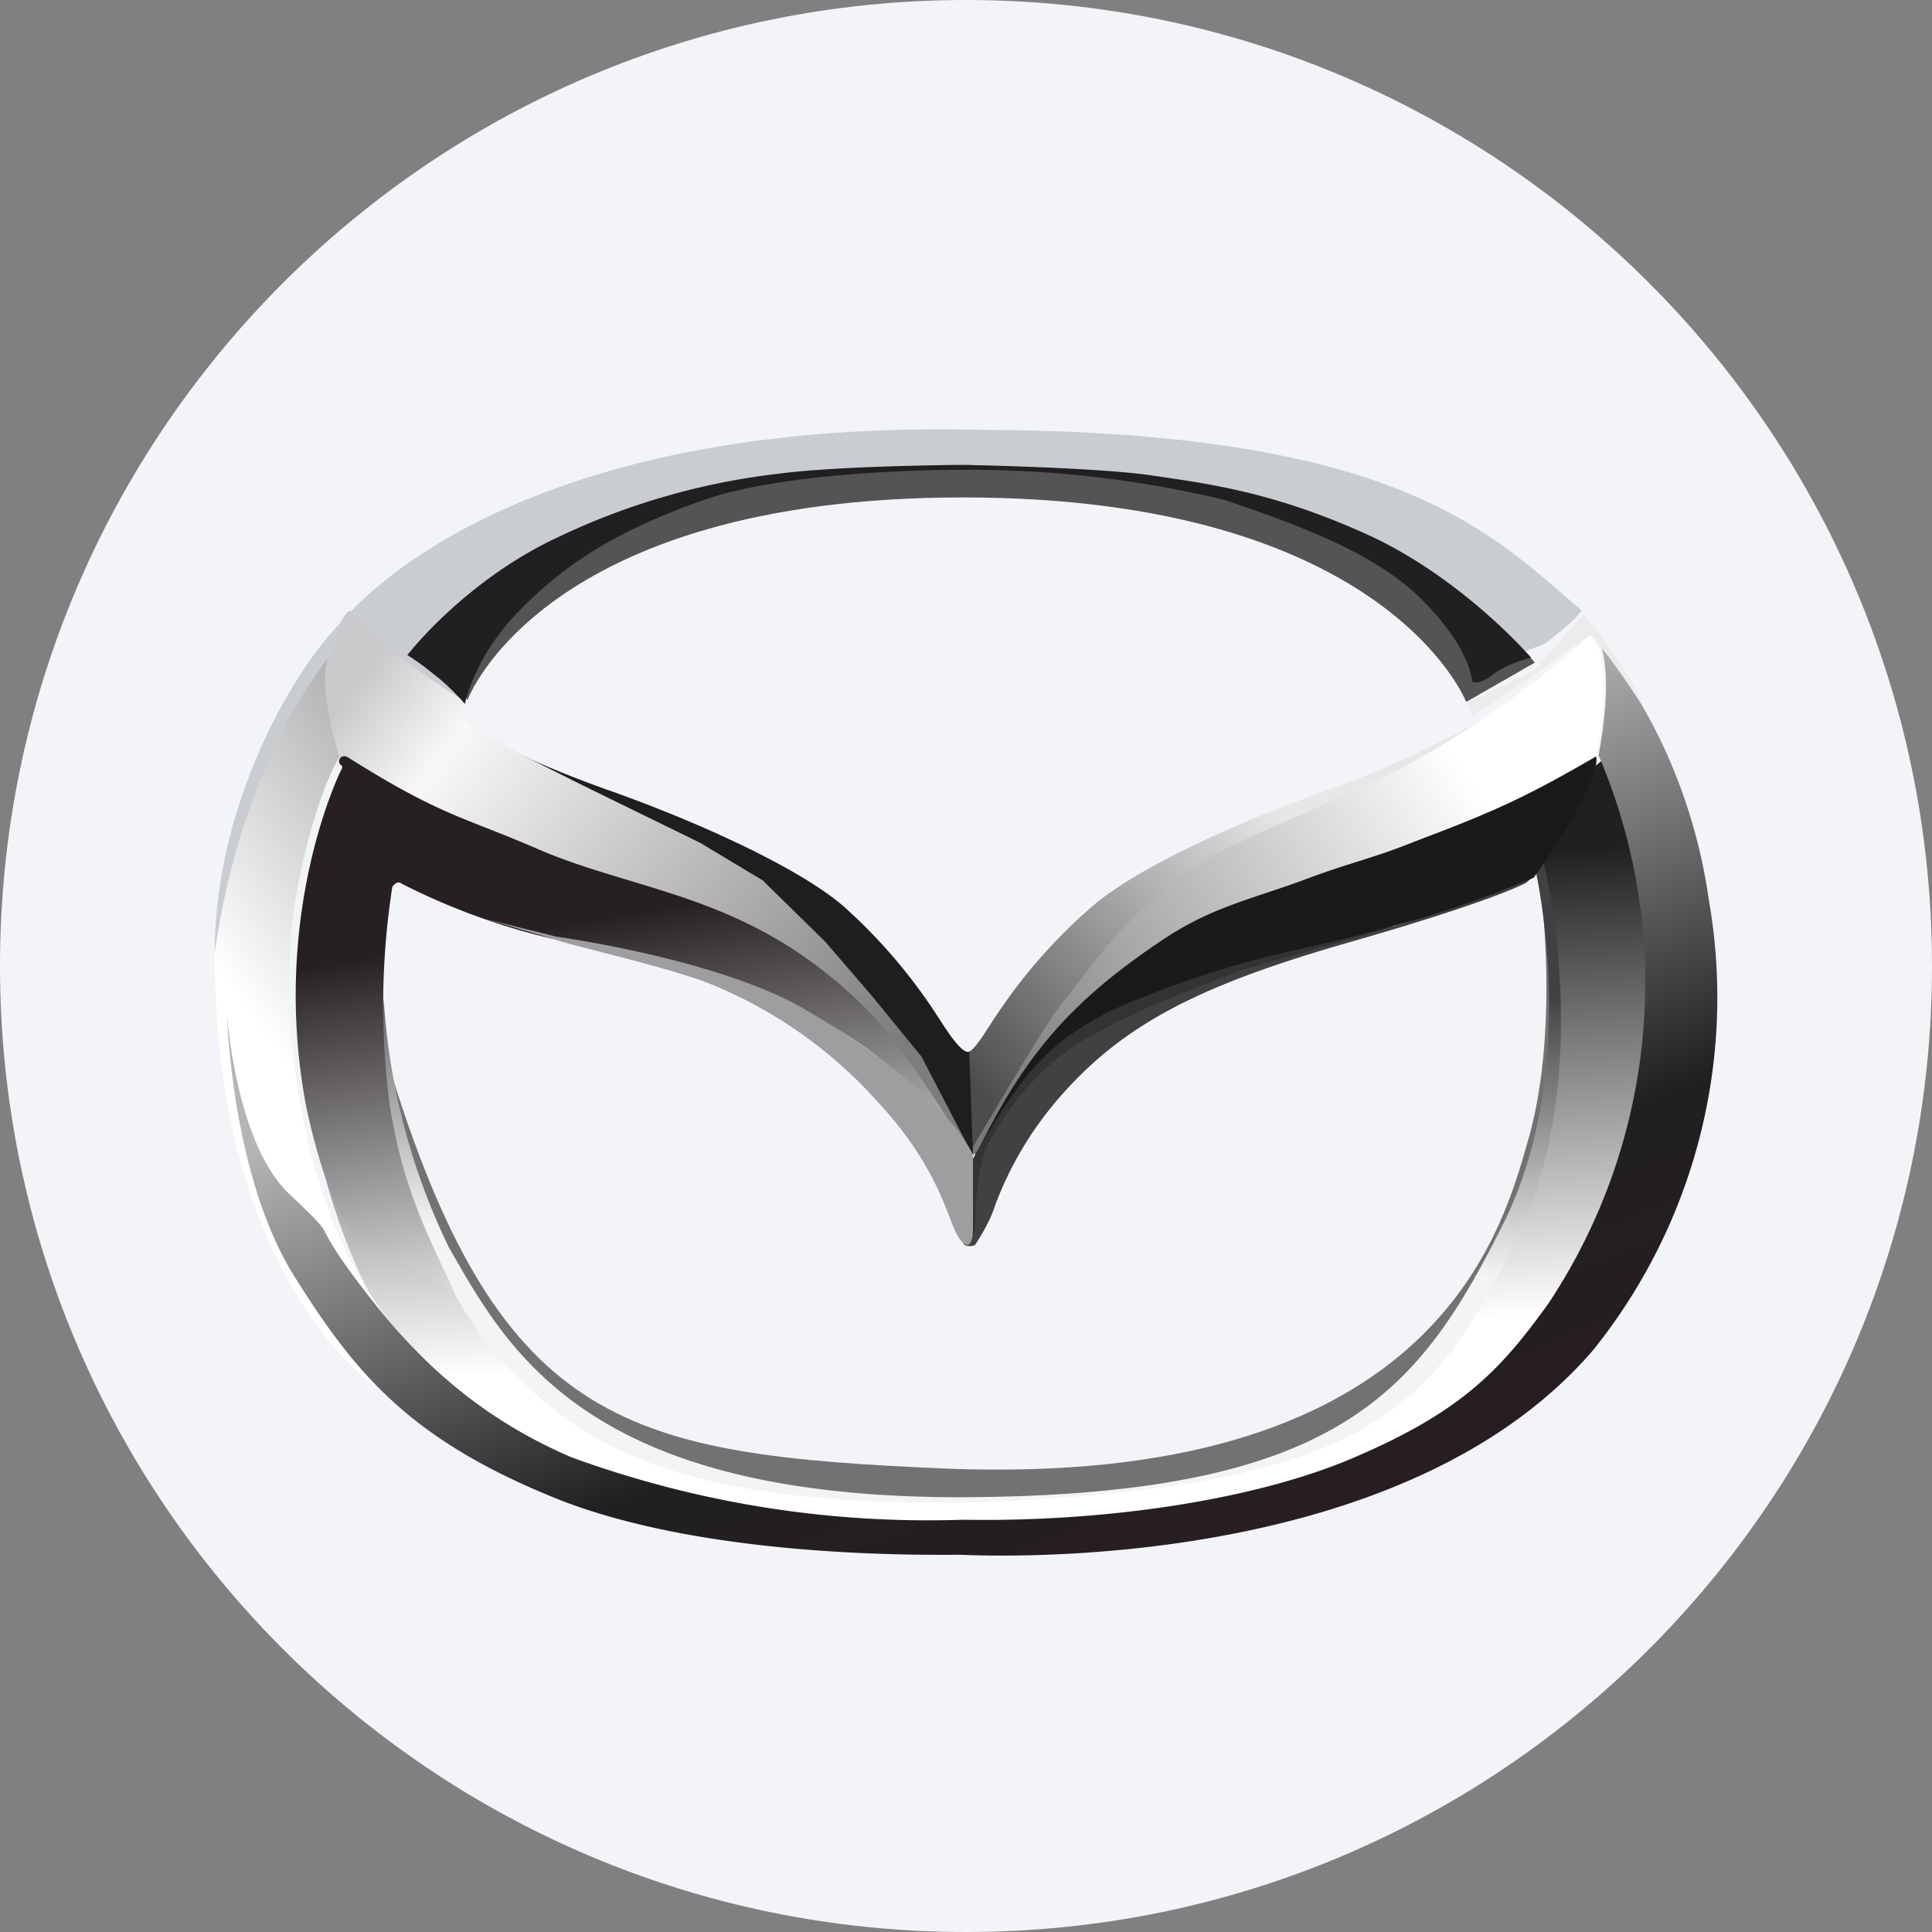 <svg width="36" height="36" fill="none" xmlns="http://www.w3.org/2000/svg"><rect width="100%" height="100%" fill="#808080" stroke="none"/><defs><linearGradient id="a" x1="17.78" y1="18.013" x2="17.523" y2="23.305" gradientUnits="userSpaceOnUse"><stop stop-color="#414143"/><stop offset="1" stop-color="#F4F4F4"/></linearGradient><linearGradient id="b" x1="20.228" y1="16.334" x2="20.718" y2="24.96" gradientUnits="userSpaceOnUse"><stop stop-color="#211F20"/><stop offset="1" stop-color="#fff"/></linearGradient><linearGradient id="c" x1="4" y1="18.012" x2="9.806" y2="13.676" gradientUnits="userSpaceOnUse"><stop stop-color="#fff"/><stop offset="1" stop-color="#919191"/></linearGradient><linearGradient id="d" x1="21.044" y1="15.052" x2="25.917" y2="27.526" gradientUnits="userSpaceOnUse"><stop stop-color="#B4B5B7"/><stop offset=".64" stop-color="#211F20"/><stop offset="1" stop-color="#271E21"/></linearGradient><linearGradient id="e" x1="24.075" y1="15.424" x2="18.572" y2="20.717" gradientUnits="userSpaceOnUse"><stop stop-color="#E7E7E7"/><stop offset="1" stop-color="#4C4C4D"/></linearGradient><linearGradient id="f" x1="27.782" y1="15.122" x2="18.316" y2="21.137" gradientUnits="userSpaceOnUse"><stop stop-color="#fff"/><stop offset=".97" stop-color="#78787A"/></linearGradient><linearGradient id="g" x1="6.448" y1="13.046" x2="15.938" y2="20.461" gradientUnits="userSpaceOnUse"><stop stop-color="#CACACC"/><stop offset=".17" stop-color="#F8F8F8"/><stop offset="1" stop-color="#7D7D7F"/></linearGradient><linearGradient id="h" x1="10.598" y1="17.197" x2="11.694" y2="23.678" gradientUnits="userSpaceOnUse"><stop stop-color="#262022"/><stop offset="1" stop-color="#DFE0E2"/></linearGradient></defs><path d="M18 0c2.837 0 5.52.656 7.907 1.825C31.884 4.753 36 10.895 36 18c0 9.942-8.058 18-18 18-9.94 0-18-8.057-18-18C0 8.06 8.06 0 18 0z" fill="#F2F4F7"/><path d="M7.31 20.065c2.053 6.552 4.43 7.041 10.26 7.298 9.023.373 10.375-4.244 10.888-6.062.607-2.029.257-4.663.257-4.663l.933 2.938-1.82 5.572-2.54 1.772-2.682.77-4.337.466-5.502-.467-3.125-1.492-1.585-2.122-.606-2.028s-.257-1.446-.14-1.982z" fill="#727272"/><path d="M28.552 15.938s1.002 3.87-.583 6.948c-1.563 3.1-3.078 4.99-10.073 5.013-6.995 0-8.44-2.752-9.536-4.664a12.357 12.357 0 0 1-1.212-4.64l-.14 3.218 2.005 3.567 1.679 1.446 2.378.98 6.342.372 2.798-.373 2.984-.7 2.845-2.26 1.119-3.848-.117-4.267c-.186-.653-.35-.932-.466-.793h-.023z" fill="url(#a)"/><path d="M28.761 16.054s1.003 3.963-.512 7.041c-1.516 3.078-2.612 4.617-10.026 4.896-6.016.14-7.578-1.352-8.674-2.424-.886-.84-1.492-2.285-1.492-2.285s-2.705-4.757-2.425-3.265c.373 1.982.98 4.803 3.311 6.576 1.422 1.072 4.313 1.748 4.313 1.748l4.524.327 4.057-.233 6.388-2.332 2.728-5.666a36.14 36.14 0 0 0-.793-6.528l-.886.746-.513 1.399z" fill="url(#b)"/><path d="M6.168 12.207s-.116 1.166.164 1.888c-.373.583-.886 2.332-.933 3.708-.093 1.398.186 5.012 2.098 7.088l-.513.932S4 23.865 4 17.733c0-2.962 1.702-5.62 2.565-6.319-.257.373-.397.77-.397.77v.023z" fill="url(#c)"/><path d="M4.233 18.922s.07 2.985 1.26 4.873c1.165 1.865 2.214 3.078 4.989 4.174 2.798 1.072 6.761 1.002 7.414 1.002.63.024 8.23.35 11.798-3.824a10.492 10.492 0 0 0 2.145-8.393c-.42-2.961-2.005-4.71-2.005-4.71s.233.536-.047 2.028a10.795 10.795 0 0 1-.932 10.213c-.84 1.166-1.54 1.958-3.451 2.798-1.889.862-4.803 1.282-7.461 1.235a19.353 19.353 0 0 1-7.298-1.165c-2.122-.91-3.264-2.309-4.08-3.404-.816-1.12-.187-.56-1.166-1.493-1.003-.932-1.166-3.334-1.166-3.334z" fill="url(#d)"/><path d="M6.238 11.74S8.99 7.777 18.27 8.01c7.858.023 9.537 1.958 11.192 3.357.023.094-.676.63-.676.63l-1.12.42-3.24-2.402-5.736-1.189s-5.41.606-5.642.583c-.234-.047-3.754 1.842-3.754 1.842l-.676 1.912-2.099-1.492-.28.046v.023z" fill="#C9CDD1"/><path d="M27.316 13.07s-1.492-3.801-9.373-3.801c-7.858 0-9.233 3.777-9.233 3.777l-.373-.63 1.329-1.748 3.544-1.54 2.471-.349 2.355-.116 3.031.163 2.355.466 3.264 1.586 1.796 1.329.116.14-1.259.722h-.023z" fill="#545454"/><path d="M27.782 13.326s-1.422.816-2.984 1.375c-1.54.537-3.614 1.446-4.477 2.215a9.955 9.955 0 0 0-1.725 1.959c-.21.303-.467.77-.583.723l-.07 1.888.093.07.816-1.329 2.681-2.798 1.236-1.212 4.174-1.889.84-1.002z" fill="url(#e)"/><path d="M29.624 11.835s-1.445 1.375-3.497 2.471c-.653.35-2.425 1.096-3.264 1.492-1.796.933-2.728 2.518-3.032 2.845-.303.326-1.795 2.89-1.795 2.89l.653-.139 2.495-3.124 2.052-1.166 4.663-1.4 1.515-1.188s.35.163.467-1.47c.07-1.025-.257-1.211-.257-1.211z" fill="url(#f)"/><path d="m26.197 17.22-3.078.933-1.725.7-2.192 1.515s-.513.886-.56 1.072l-.373 1.166-.023.35-.116.14-.094-.606.047-.816.42-.747.49-.816.932-.932 1.259-.7 2.145-.653 1.795-.42 1.073-.186z" fill="#333"/><path d="M28.435 16.45s-.56.327-3.334 1.12c-2.752.793-4.197 1.516-5.41 2.938a6.529 6.529 0 0 0-1.142 1.935c-.117.373-.35.7-.373.746-.047.047-.233.047-.233-.046 0-.047.163.093.233-.28 0-.443.023-1.213.303-1.679.373-.63.933-1.376 1.865-1.889.91-.513 2.099-.956 2.845-1.235.793-.233 2.704-.746 3.544-1.05.84-.28 1.865-.699 1.865-.699l-.163.14z" fill="#414141"/><path d="M8.943 13.676s.77.466 2.332 1.026c1.538.536 3.614 1.445 4.476 2.215a10.045 10.045 0 0 1 1.679 1.958c.21.326.49.77.63.723l.07 1.889-.094.07-.816-1.33-2.728-2.774-1.166-1.236-4.197-1.865-.163-.7-.023.024z" fill="#1E1E1E"/><path d="m17.756 21.09-1.096-1.305-2.005-1.632L8.29 15.82l-1.958-1.7s-.467-1.399-.187-1.935c0-.163.326-1.026.443-.746.326.326.723.792 2.075 1.632-.116.233 0 .35.163.466l.863.513 1.166.583 2.192 1.072 1.165.7 1.166 1.143.863 1.002.933 1.143.932 1.795-.373-.42.023.023z" fill="url(#g)"/><path d="M8.477 24.098c-.49-.35-1.12-.606-1.702-.98-.49-.279-.863-1.515-1.073-2.517-.676-3.591.653-6.249.653-6.249s.047-.07 0-.093c-.093-.07 0-.233.14-.14 1.702 1.072 2.122 1.096 3.474 1.679 1.912.839 3.917.839 6.039 2.868 1.002.955 2.005 2.844 2.098 2.844v1.072s.023-.862-.233-1.282a7.228 7.228 0 0 0-2.938-2.471s-1.445-.746-3.777-1.166a12.427 12.427 0 0 1-3.66-1.19c-.094-.07-.14 0-.187.047a14.293 14.293 0 0 0-.047 4.08c.233 1.446.606 2.216 1.213 3.498z" fill="url(#h)"/><path d="M7.59 12.207s1.073-1.4 2.845-2.215a12.963 12.963 0 0 1 4.08-1.166c1.05-.14 3.195-.163 3.381-.163.163 0 2.448.046 3.497.186 1.096.163 2.309.303 4.104 1.12 1.772.815 3.031 2.284 3.031 2.284s-.466.117-.723.327c-.28.21-.373.116-.373.116s-.023-.583-.862-1.445c-.816-.863-2.099-1.376-3.754-1.936a20.285 20.285 0 0 0-4.896-.56h-.024c-.21 0-3.17 0-4.78.56-1.655.583-2.61 1.213-3.45 2.075-.84.863-1.003 1.726-1.003 1.726s-.28-.326-.56-.536c-.28-.233-.512-.373-.512-.373z" fill="#211F20"/><path d="M18.176 21.533c.863-1.772 1.679-2.798 3.404-3.964.98-.676 1.702-.793 2.821-1.212.747-.28 1.213-.373 1.959-.676 1.352-.513 1.982-.77 3.38-1.586.094.303-.629 1.54-1.165 2.262-1.446.606-2.611.933-4.36 1.329a17.71 17.71 0 0 0-2.891.886c-1.796.676-2.309 1.515-3.148 2.938v.023z" fill="#1A1A1A"/><path d="M18.13 21.51v1.376c0 .466-.21.373-.374-.047-.163-.396-.42-1.259-1.422-2.331a8.441 8.441 0 0 0-3.264-2.239c-1.12-.373-2.262-.606-2.751-.769l-1.26-.373 1.306.326s2.915.397 4.547 1.306c1.632.933 2.798 1.935 3.217 2.751z" fill="#9E9EA0"/><path d="M6.168 12.207c-.07.07-1.655 1.935-2.168 5.55 0-2.798 1.516-5.387 2.448-6.25-.14.213-.235.45-.28.7z" fill="#C9CDD1"/><path d="m27.34 13.093.092.234s.42-.21 1.166-.77l1.026-.723s.233.164 1.003 1.353c0 0-.233-.7-1.12-1.749l-.909 1.05-1.259.605z" fill="#ECECEC"/></svg>